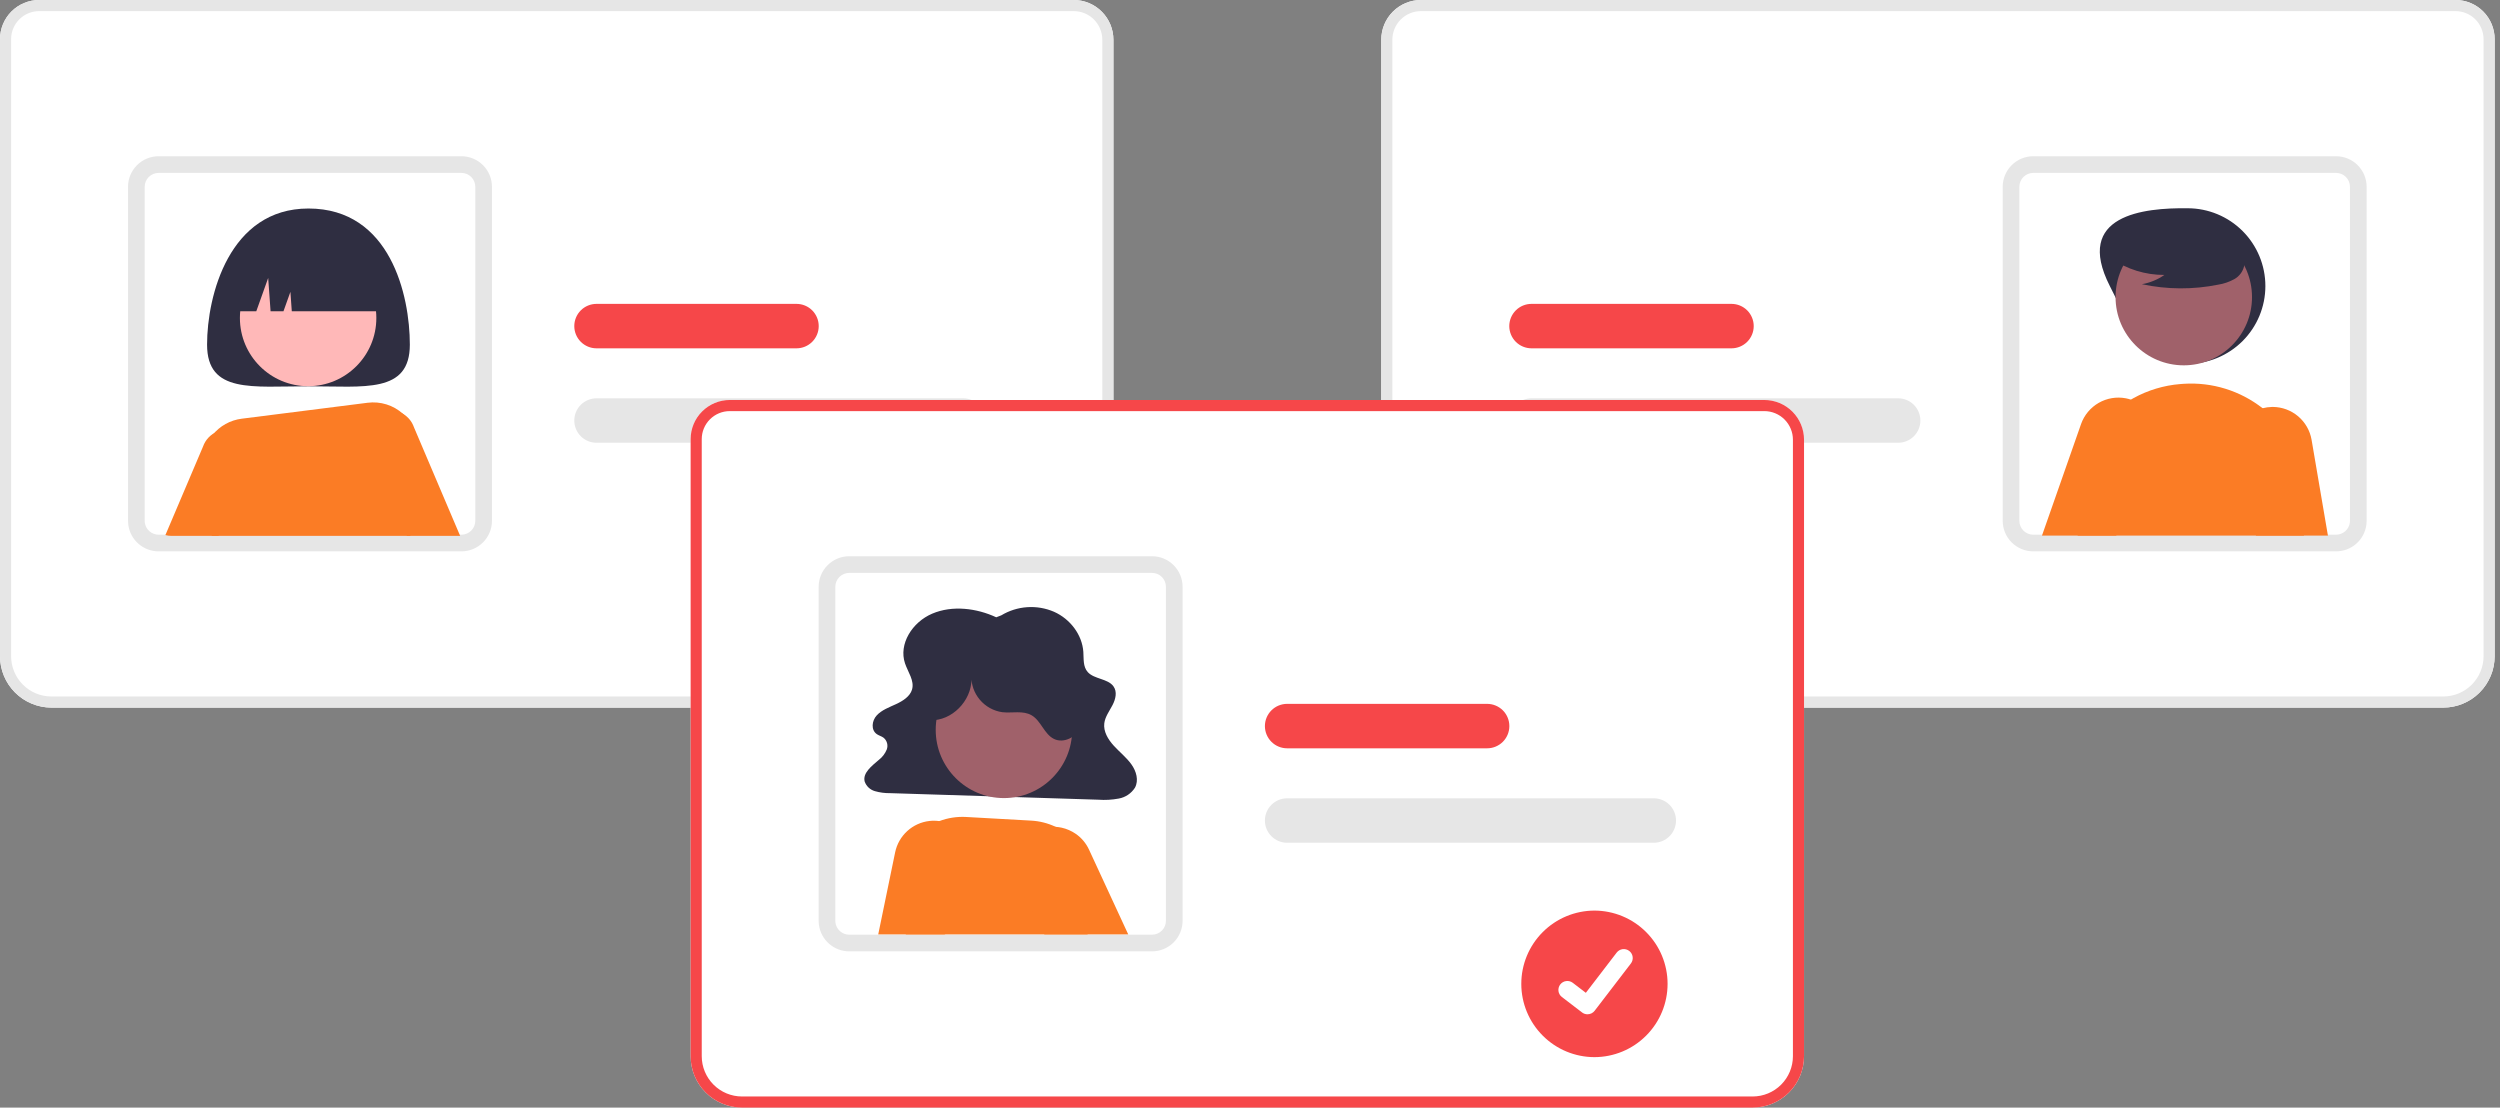 <svg width="158" height="70" viewBox="0 0 158 70" fill="none" xmlns="http://www.w3.org/2000/svg">
<rect x="0" y="0" width="158" height="70" fill="#808080" stroke="none"/>
<g id="Research 1" clip-path="url(#clip0_0_1147)">
<path id="Vector" d="M67.12 44.721H3.248C2.387 44.719 1.561 44.377 0.952 43.768C0.343 43.159 0.001 42.334 0 41.473V2.473C0.001 1.818 0.262 1.189 0.725 0.725C1.189 0.262 1.817 0.001 2.473 0H67.858C68.523 0.001 69.162 0.265 69.632 0.736C70.103 1.207 70.367 1.844 70.368 2.51V41.473C70.367 42.334 70.025 43.159 69.416 43.768C68.807 44.377 67.981 44.719 67.12 44.721Z" fill="white"/>
<path id="Vector_2" d="M67.12 44.721H3.248C2.387 44.719 1.561 44.377 0.952 43.768C0.343 43.159 0.001 42.334 0 41.473V2.473C0.001 1.818 0.262 1.189 0.725 0.725C1.189 0.262 1.817 0.001 2.473 0H67.858C68.523 0.001 69.162 0.265 69.632 0.736C70.103 1.207 70.367 1.844 70.368 2.51V41.473C70.367 42.334 70.025 43.159 69.416 43.768C68.807 44.377 67.981 44.719 67.12 44.721ZM2.473 0.702C2.004 0.703 1.553 0.89 1.221 1.222C0.889 1.554 0.703 2.004 0.702 2.473V41.473C0.703 42.148 0.971 42.795 1.449 43.272C1.926 43.749 2.573 44.017 3.248 44.018H67.12C67.795 44.017 68.442 43.749 68.919 43.272C69.397 42.795 69.665 42.148 69.666 41.473V2.51C69.665 2.031 69.475 1.571 69.136 1.232C68.797 0.893 68.337 0.703 67.858 0.702H2.473Z" fill="#E6E6E6"/>
<path id="Vector_3" d="M29.161 34.846H10.023C9.554 34.846 9.102 34.675 8.75 34.366C8.398 34.058 8.17 33.632 8.108 33.168C8.097 33.084 8.091 33 8.091 32.915V11.805C8.092 11.293 8.296 10.802 8.658 10.44C9.02 10.078 9.511 9.875 10.023 9.874H29.161C29.673 9.875 30.164 10.078 30.526 10.44C30.888 10.802 31.092 11.293 31.092 11.805V32.915C31.092 33.427 30.888 33.918 30.526 34.28C30.164 34.642 29.673 34.846 29.161 34.846ZM10.023 10.927C9.79 10.928 9.567 11.02 9.402 11.185C9.238 11.349 9.145 11.572 9.145 11.805V32.915C9.144 32.951 9.147 32.987 9.151 33.023C9.178 33.236 9.282 33.431 9.442 33.572C9.602 33.714 9.809 33.792 10.023 33.793H29.161C29.394 33.793 29.617 33.7 29.782 33.536C29.946 33.371 30.039 33.148 30.039 32.915V11.805C30.039 11.572 29.946 11.349 29.782 11.185C29.617 11.02 29.394 10.928 29.161 10.927H10.023Z" fill="#E6E6E6"/>
<path id="Vector_4" d="M60.872 27.982H37.699C37.327 27.982 36.969 27.834 36.706 27.571C36.443 27.308 36.295 26.95 36.295 26.578C36.295 26.205 36.443 25.848 36.706 25.585C36.969 25.321 37.327 25.174 37.699 25.174H60.872C61.245 25.174 61.602 25.321 61.865 25.585C62.129 25.848 62.276 26.205 62.276 26.578C62.276 26.95 62.129 27.308 61.865 27.571C61.602 27.834 61.245 27.982 60.872 27.982Z" fill="#E6E6E6"/>
<path id="Vector_5" d="M50.339 22.014H37.699C37.327 22.014 36.969 21.866 36.706 21.602C36.443 21.339 36.295 20.982 36.295 20.609C36.295 20.237 36.443 19.879 36.706 19.616C36.969 19.353 37.327 19.205 37.699 19.205H50.339C50.711 19.205 51.069 19.353 51.332 19.616C51.595 19.879 51.743 20.237 51.743 20.609C51.743 20.982 51.595 21.339 51.332 21.602C51.069 21.866 50.711 22.014 50.339 22.014Z" fill="#F64749"/>
<path id="Vector_6" d="M25.902 21.78C25.902 24.883 23.034 24.413 19.495 24.413C15.956 24.413 13.087 24.883 13.087 21.78C13.087 18.677 14.488 13.178 19.495 13.178C24.674 13.178 25.902 18.677 25.902 21.78Z" fill="#2F2E41"/>
<path id="Vector_7" d="M26.161 27.002C26.038 26.645 25.791 26.344 25.466 26.152C25.404 26.113 25.338 26.08 25.27 26.052C24.984 25.933 24.671 25.9 24.367 25.957C24.064 26.014 23.783 26.158 23.56 26.371C23.337 26.585 23.181 26.859 23.111 27.16C23.041 27.461 23.06 27.775 23.166 28.066L25.719 33.867H29.081L26.161 27.002Z" fill="#FB7C25"/>
<path id="Vector_8" d="M15.023 27.318C14.821 27.22 14.601 27.166 14.377 27.16C14.153 27.154 13.93 27.195 13.723 27.28C13.516 27.366 13.329 27.494 13.175 27.657C13.022 27.82 12.904 28.014 12.83 28.225L10.453 33.817C10.575 33.851 10.701 33.868 10.827 33.867H13.81L15.825 29.289C15.959 28.919 15.952 28.513 15.803 28.149C15.655 27.785 15.377 27.488 15.023 27.318Z" fill="#FB7C25"/>
<path id="Vector_9" d="M19.473 24.408C21.855 24.408 23.785 22.478 23.785 20.096C23.785 17.715 21.855 15.785 19.473 15.785C17.092 15.785 15.162 17.715 15.162 20.096C15.162 22.478 17.092 24.408 19.473 24.408Z" fill="#FFB8B8"/>
<path id="Vector_10" d="M25.542 26.22C25.517 26.198 25.493 26.173 25.466 26.152C25.166 25.881 24.81 25.678 24.424 25.558C24.037 25.438 23.629 25.403 23.228 25.455L15.283 26.461C14.555 26.551 13.89 26.921 13.431 27.493C12.972 28.064 12.753 28.792 12.821 29.523C12.93 30.748 13.106 32.294 13.387 33.867H25.939L26.4 28.503C26.437 28.082 26.38 27.659 26.231 27.264C26.082 26.869 25.847 26.512 25.542 26.22Z" fill="#FB7C25"/>
<path id="Vector_11" d="M14.492 19.673H16.197L16.949 17.567L17.1 19.673H17.915L18.354 18.445L18.441 19.673H24.498C24.498 18.463 24.017 17.302 23.161 16.446C22.305 15.59 21.144 15.109 19.934 15.109H19.056C17.845 15.109 16.684 15.59 15.828 16.446C14.972 17.302 14.492 18.463 14.492 19.673Z" fill="#2F2E41"/>
<path id="Vector_12" d="M87.295 41.473V2.51C87.296 1.844 87.56 1.207 88.031 0.736C88.501 0.265 89.139 0.001 89.805 0H155.19C155.845 0.001 156.474 0.262 156.938 0.725C157.401 1.189 157.662 1.818 157.663 2.473V41.473C157.662 42.334 157.319 43.159 156.711 43.768C156.102 44.377 155.276 44.719 154.415 44.721H90.543C89.682 44.719 88.856 44.377 88.247 43.768C87.638 43.159 87.296 42.334 87.295 41.473Z" fill="white"/>
<path id="Vector_13" d="M87.295 41.473V2.51C87.296 1.844 87.56 1.207 88.031 0.736C88.501 0.265 89.139 0.001 89.805 0H155.19C155.845 0.001 156.474 0.262 156.938 0.725C157.401 1.189 157.662 1.818 157.663 2.473V41.473C157.662 42.334 157.319 43.159 156.711 43.768C156.102 44.377 155.276 44.719 154.415 44.721H90.543C89.682 44.719 88.856 44.377 88.247 43.768C87.638 43.159 87.296 42.334 87.295 41.473ZM89.805 0.702C89.326 0.703 88.866 0.893 88.527 1.232C88.188 1.571 87.998 2.031 87.997 2.51V41.473C87.998 42.148 88.266 42.795 88.743 43.272C89.221 43.749 89.868 44.017 90.543 44.018H154.415C155.09 44.017 155.737 43.749 156.214 43.272C156.691 42.795 156.96 42.148 156.961 41.473V2.473C156.96 2.004 156.773 1.554 156.441 1.222C156.109 0.89 155.659 0.703 155.19 0.702H89.805Z" fill="#E6E6E6"/>
<path id="Vector_14" d="M126.571 32.915V11.805C126.571 11.293 126.775 10.802 127.137 10.44C127.499 10.078 127.99 9.875 128.502 9.874H147.64C148.152 9.875 148.643 10.078 149.005 10.44C149.367 10.802 149.571 11.293 149.572 11.805V32.915C149.572 33 149.566 33.084 149.555 33.168C149.493 33.632 149.265 34.058 148.913 34.366C148.561 34.675 148.109 34.846 147.64 34.846H128.502C127.99 34.846 127.499 34.642 127.137 34.28C126.775 33.918 126.571 33.427 126.571 32.915ZM128.502 10.927C128.269 10.928 128.046 11.02 127.881 11.185C127.717 11.349 127.624 11.572 127.624 11.805V32.915C127.624 33.148 127.717 33.371 127.881 33.536C128.046 33.7 128.269 33.793 128.502 33.793H147.64C147.854 33.792 148.061 33.714 148.221 33.572C148.381 33.431 148.485 33.236 148.512 33.023C148.516 32.987 148.519 32.951 148.518 32.915V11.805C148.518 11.572 148.425 11.349 148.261 11.185C148.096 11.02 147.873 10.928 147.64 10.927H128.502Z" fill="#E6E6E6"/>
<path id="Vector_15" d="M95.386 26.578C95.387 26.206 95.535 25.849 95.798 25.585C96.061 25.322 96.418 25.174 96.791 25.174H119.964C120.336 25.174 120.693 25.321 120.957 25.585C121.22 25.848 121.368 26.205 121.368 26.578C121.368 26.95 121.22 27.308 120.957 27.571C120.693 27.834 120.336 27.982 119.964 27.982H96.791C96.418 27.982 96.061 27.834 95.798 27.57C95.535 27.307 95.387 26.95 95.386 26.578Z" fill="#E6E6E6"/>
<path id="Vector_16" d="M95.386 20.609C95.387 20.237 95.535 19.88 95.798 19.616C96.061 19.353 96.418 19.205 96.791 19.205H109.431C109.803 19.205 110.16 19.353 110.424 19.616C110.687 19.879 110.835 20.237 110.835 20.609C110.835 20.982 110.687 21.339 110.424 21.602C110.16 21.866 109.803 22.014 109.431 22.014H96.791C96.418 22.013 96.061 21.865 95.798 21.602C95.535 21.338 95.387 20.981 95.386 20.609Z" fill="#F64749"/>
<path id="Vector_17" d="M133.341 18.078C134.572 20.497 135.542 22.993 138.257 22.993C139.56 22.993 140.811 22.475 141.733 21.553C142.654 20.632 143.172 19.381 143.172 18.078C143.172 16.774 142.654 15.524 141.733 14.602C140.811 13.68 139.56 13.162 138.257 13.162C135.498 13.128 131.051 13.574 133.341 18.078Z" fill="#2F2E41"/>
<path id="Vector_18" d="M138.015 23.089C140.396 23.089 142.327 21.158 142.327 18.777C142.327 16.396 140.396 14.465 138.015 14.465C135.634 14.465 133.703 16.396 133.703 18.777C133.703 21.158 135.634 23.089 138.015 23.089Z" fill="#A0616A"/>
<path id="Vector_19" d="M143.902 26.637C143.624 26.334 143.321 26.054 142.997 25.801C141.582 24.692 139.808 24.142 138.013 24.256C137.942 24.259 137.87 24.265 137.798 24.272C136.758 24.355 135.748 24.658 134.836 25.162C133.923 25.666 133.127 26.358 132.503 27.193C131.869 28.041 131.423 29.014 131.195 30.048C130.968 31.082 130.963 32.152 131.183 33.188C131.23 33.408 131.272 33.629 131.313 33.85H145.606L145.771 32.744C145.936 31.651 145.854 30.535 145.53 29.478C145.207 28.421 144.65 27.45 143.902 26.637Z" fill="#FB7C25"/>
<path id="Vector_20" d="M146.091 27.79C145.99 27.213 145.69 26.69 145.243 26.311C144.796 25.933 144.231 25.723 143.645 25.718C143.622 25.718 143.598 25.72 143.575 25.72C143.38 25.724 143.186 25.752 142.998 25.801C142.68 25.885 142.383 26.031 142.122 26.231C141.862 26.43 141.643 26.68 141.479 26.964C141.315 27.248 141.208 27.562 141.166 27.888C141.124 28.213 141.146 28.544 141.231 28.861L142.581 33.85H147.125L146.091 27.79Z" fill="#FB7C25"/>
<path id="Vector_21" d="M136.093 26.482C135.922 26.146 135.676 25.853 135.375 25.625C135.162 25.464 134.923 25.34 134.669 25.257C134.565 25.221 134.459 25.193 134.351 25.172C133.764 25.061 133.157 25.164 132.638 25.461C132.12 25.759 131.725 26.231 131.525 26.794L129.053 33.85H133.744L136.137 28.661C136.296 28.318 136.375 27.944 136.368 27.566C136.36 27.189 136.266 26.818 136.093 26.482Z" fill="#FB7C25"/>
<path id="Vector_22" d="M133.439 16.34C134.425 17.019 135.594 17.381 136.791 17.376C136.364 17.672 135.878 17.872 135.367 17.962C136.958 18.303 138.602 18.312 140.197 17.989C140.551 17.932 140.893 17.815 141.208 17.642C141.365 17.554 141.501 17.435 141.609 17.291C141.716 17.147 141.792 16.982 141.832 16.807C141.938 16.202 141.466 15.652 140.976 15.281C140.225 14.722 139.36 14.337 138.442 14.154C137.525 13.97 136.578 13.993 135.67 14.221C135.077 14.374 134.483 14.633 134.098 15.109C133.714 15.585 133.599 16.319 133.966 16.809L133.439 16.34Z" fill="#2F2E41"/>
<path id="Vector_23" d="M110.768 70H46.895C46.034 69.999 45.209 69.656 44.6 69.048C43.991 68.439 43.648 67.613 43.648 66.752V27.753C43.648 27.097 43.909 26.468 44.373 26.005C44.836 25.541 45.465 25.28 46.121 25.279H111.506C112.171 25.28 112.809 25.545 113.28 26.015C113.75 26.486 114.015 27.124 114.015 27.789V66.752C114.014 67.613 113.672 68.439 113.063 69.048C112.454 69.656 111.629 69.999 110.768 70Z" fill="white"/>
<path id="Vector_24" d="M110.768 70H46.895C46.034 69.999 45.209 69.656 44.6 69.048C43.991 68.439 43.648 67.613 43.648 66.752V27.753C43.648 27.097 43.909 26.468 44.373 26.005C44.836 25.541 45.465 25.28 46.121 25.279H111.506C112.171 25.28 112.809 25.545 113.28 26.015C113.75 26.486 114.015 27.124 114.015 27.789V66.752C114.014 67.613 113.672 68.439 113.063 69.048C112.454 69.656 111.629 69.999 110.768 70ZM46.121 25.982C45.651 25.982 45.201 26.169 44.869 26.501C44.537 26.833 44.35 27.283 44.35 27.753V66.752C44.35 67.427 44.619 68.074 45.096 68.551C45.573 69.029 46.22 69.297 46.895 69.298H110.768C111.443 69.297 112.09 69.029 112.567 68.551C113.044 68.074 113.312 67.427 113.313 66.752V27.789C113.313 27.31 113.122 26.851 112.783 26.512C112.444 26.173 111.985 25.982 111.506 25.982H46.121Z" fill="#F64749"/>
<path id="Vector_25" d="M72.809 60.126H53.67C53.202 60.125 52.75 59.955 52.398 59.646C52.045 59.337 51.817 58.911 51.756 58.447C51.744 58.364 51.738 58.279 51.739 58.195V37.085C51.739 36.573 51.943 36.082 52.305 35.72C52.667 35.358 53.158 35.154 53.67 35.154H72.809C73.321 35.154 73.811 35.358 74.174 35.72C74.535 36.082 74.739 36.573 74.74 37.085V58.195C74.739 58.707 74.535 59.198 74.174 59.56C73.811 59.922 73.321 60.125 72.809 60.126ZM53.67 36.207C53.437 36.207 53.214 36.3 53.05 36.464C52.885 36.629 52.792 36.852 52.792 37.085V58.195C52.792 58.231 52.794 58.267 52.799 58.303C52.826 58.515 52.929 58.71 53.089 58.852C53.25 58.993 53.456 59.072 53.67 59.072H72.809C73.041 59.072 73.264 58.98 73.429 58.815C73.594 58.651 73.686 58.428 73.686 58.195V37.085C73.686 36.852 73.594 36.629 73.429 36.464C73.264 36.3 73.041 36.207 72.809 36.207H53.67Z" fill="#E6E6E6"/>
<path id="Vector_26" d="M62.962 39.013C61.716 38.433 60.186 38.243 58.918 38.782C57.651 39.32 56.786 40.701 57.196 41.923C57.382 42.477 57.805 43.021 57.64 43.581C57.513 44.011 57.071 44.296 56.636 44.498C56.201 44.7 55.725 44.87 55.411 45.211C55.096 45.552 55.031 46.139 55.423 46.403C55.553 46.49 55.715 46.531 55.84 46.623C55.947 46.71 56.024 46.828 56.061 46.961C56.098 47.094 56.092 47.235 56.045 47.364C55.94 47.625 55.767 47.852 55.544 48.023C55.098 48.407 54.509 48.848 54.647 49.394C54.699 49.54 54.784 49.671 54.897 49.777C55.01 49.882 55.147 49.959 55.296 50.001C55.606 50.09 55.927 50.132 56.249 50.127L69.409 50.541C69.844 50.574 70.281 50.549 70.709 50.468C70.917 50.431 71.115 50.35 71.29 50.232C71.466 50.114 71.615 49.961 71.729 49.783C71.981 49.316 71.816 48.742 71.504 48.306C71.193 47.871 70.753 47.527 70.389 47.127C70.025 46.727 69.727 46.228 69.791 45.711C69.843 45.297 70.115 44.939 70.311 44.563C70.507 44.187 70.621 43.717 70.367 43.371C70.01 42.884 69.151 42.928 68.745 42.474C68.438 42.131 68.497 41.638 68.467 41.196C68.393 40.132 67.657 39.128 66.609 38.662C66.076 38.433 65.497 38.334 64.918 38.374C64.34 38.413 63.779 38.59 63.282 38.889L62.962 39.013Z" fill="#2F2E41"/>
<path id="Vector_27" d="M63.448 50.439C65.83 50.439 67.76 48.509 67.76 46.127C67.76 43.746 65.83 41.816 63.448 41.816C61.067 41.816 59.137 43.746 59.137 46.127C59.137 48.509 61.067 50.439 63.448 50.439Z" fill="#A0616A"/>
<path id="Vector_28" d="M69.109 56.007C69.105 55.252 68.896 54.511 68.504 53.865C68.112 53.219 67.552 52.691 66.883 52.338C66.829 52.309 66.773 52.282 66.717 52.256C66.231 52.026 65.706 51.892 65.17 51.863L61.066 51.633C60.486 51.6 59.906 51.689 59.363 51.894C59.23 51.944 59.101 52 58.975 52.063C58.578 52.258 58.215 52.516 57.9 52.826C57.486 53.236 57.161 53.728 56.947 54.27C56.734 54.812 56.636 55.393 56.661 55.976L56.735 57.715L57.251 59.055H68.727C68.869 58.883 68.993 58.695 69.095 58.497C69.29 58.111 69.392 57.686 69.395 57.254C69.397 56.822 69.299 56.395 69.109 56.007Z" fill="#FB7C25"/>
<path id="Vector_29" d="M68.828 53.701C68.641 53.294 68.348 52.946 67.979 52.693C67.713 52.511 67.414 52.381 67.099 52.31C66.973 52.283 66.845 52.264 66.716 52.256C66.463 52.239 66.208 52.261 65.962 52.321C65.593 52.413 65.25 52.587 64.959 52.83C64.668 53.074 64.436 53.38 64.28 53.727C64.125 54.074 64.05 54.451 64.062 54.83C64.074 55.21 64.172 55.582 64.348 55.918L65.927 58.906L66.005 59.055H71.305L68.828 53.701Z" fill="#FB7C25"/>
<path id="Vector_30" d="M60.154 52.144C59.906 52.017 59.639 51.933 59.363 51.894C59.157 51.865 58.949 51.862 58.743 51.885C58.218 51.945 57.726 52.168 57.337 52.524C56.947 52.88 56.68 53.35 56.573 53.867L55.504 59.055H59.686L60.467 58.736L61.439 55.003C61.581 54.452 61.531 53.868 61.297 53.349C61.064 52.829 60.661 52.404 60.154 52.144Z" fill="#FB7C25"/>
<path id="Vector_31" d="M59.037 45.514C60.399 45.405 61.529 44.045 61.388 42.686C61.372 43.246 61.562 43.792 61.923 44.221C62.284 44.65 62.789 44.931 63.344 45.011C63.968 45.08 64.653 44.891 65.197 45.206C65.799 45.555 65.992 46.403 66.619 46.704C67.225 46.995 67.995 46.598 68.294 45.996C68.594 45.394 68.52 44.671 68.322 44.028C68.039 43.112 67.523 42.285 66.826 41.627C66.128 40.968 65.272 40.502 64.341 40.273C63.41 40.043 62.435 40.059 61.512 40.318C60.589 40.577 59.748 41.07 59.072 41.751C58.499 42.326 58.045 43.06 57.971 43.869C57.897 44.678 58.273 45.555 58.999 45.919L59.037 45.514Z" fill="#2F2E41"/>
<path id="Vector_32" d="M104.52 53.262H81.347C80.974 53.262 80.617 53.114 80.354 52.85C80.09 52.587 79.942 52.23 79.942 51.857C79.942 51.485 80.09 51.128 80.354 50.864C80.617 50.601 80.974 50.453 81.347 50.453H104.52C104.892 50.453 105.249 50.601 105.513 50.864C105.776 51.128 105.924 51.485 105.924 51.857C105.924 52.23 105.776 52.587 105.513 52.85C105.249 53.114 104.892 53.262 104.52 53.262Z" fill="#E6E6E6"/>
<path id="Vector_33" d="M93.986 47.293H81.347C80.974 47.293 80.617 47.145 80.354 46.882C80.09 46.618 79.942 46.261 79.942 45.889C79.942 45.516 80.09 45.159 80.354 44.895C80.617 44.632 80.974 44.484 81.347 44.484H93.986C94.359 44.484 94.716 44.632 94.98 44.895C95.243 45.159 95.391 45.516 95.391 45.889C95.391 46.261 95.243 46.618 94.98 46.882C94.716 47.145 94.359 47.293 93.986 47.293Z" fill="#F64749"/>
<path id="Vector_34" d="M100.769 57.549C99.542 57.552 98.366 58.041 97.5 58.909C96.633 59.777 96.146 60.953 96.146 62.18C96.146 63.407 96.633 64.583 97.5 65.451C98.366 66.32 99.542 66.809 100.768 66.811C101.995 66.809 103.171 66.32 104.037 65.451C104.904 64.583 105.391 63.407 105.391 62.18C105.391 60.953 104.904 59.777 104.037 58.909C103.171 58.041 101.995 57.552 100.769 57.549Z" fill="#F64749"/>
<path id="Path 395" d="M100.329 64.103C100.207 64.103 100.089 64.064 99.991 63.991L99.985 63.986L98.712 63.012C98.593 62.921 98.515 62.786 98.495 62.637C98.476 62.489 98.516 62.338 98.607 62.219C98.699 62.1 98.833 62.022 98.982 62.003C99.131 61.983 99.281 62.023 99.4 62.114L100.225 62.746L102.174 60.204C102.219 60.145 102.276 60.095 102.34 60.058C102.404 60.021 102.475 59.997 102.549 59.987C102.623 59.977 102.698 59.982 102.769 60.001C102.841 60.021 102.908 60.054 102.967 60.099L102.967 60.099L102.955 60.116L102.968 60.099C103.087 60.191 103.165 60.325 103.184 60.474C103.204 60.623 103.164 60.773 103.072 60.892L100.78 63.882C100.727 63.951 100.659 64.007 100.581 64.045C100.502 64.083 100.417 64.103 100.33 64.103L100.329 64.103Z" fill="white"/>
</g>
<defs>
<clipPath id="clip0_0_1147">
<rect width="157.663" height="70" fill="white"/>
</clipPath>
</defs>
</svg>

